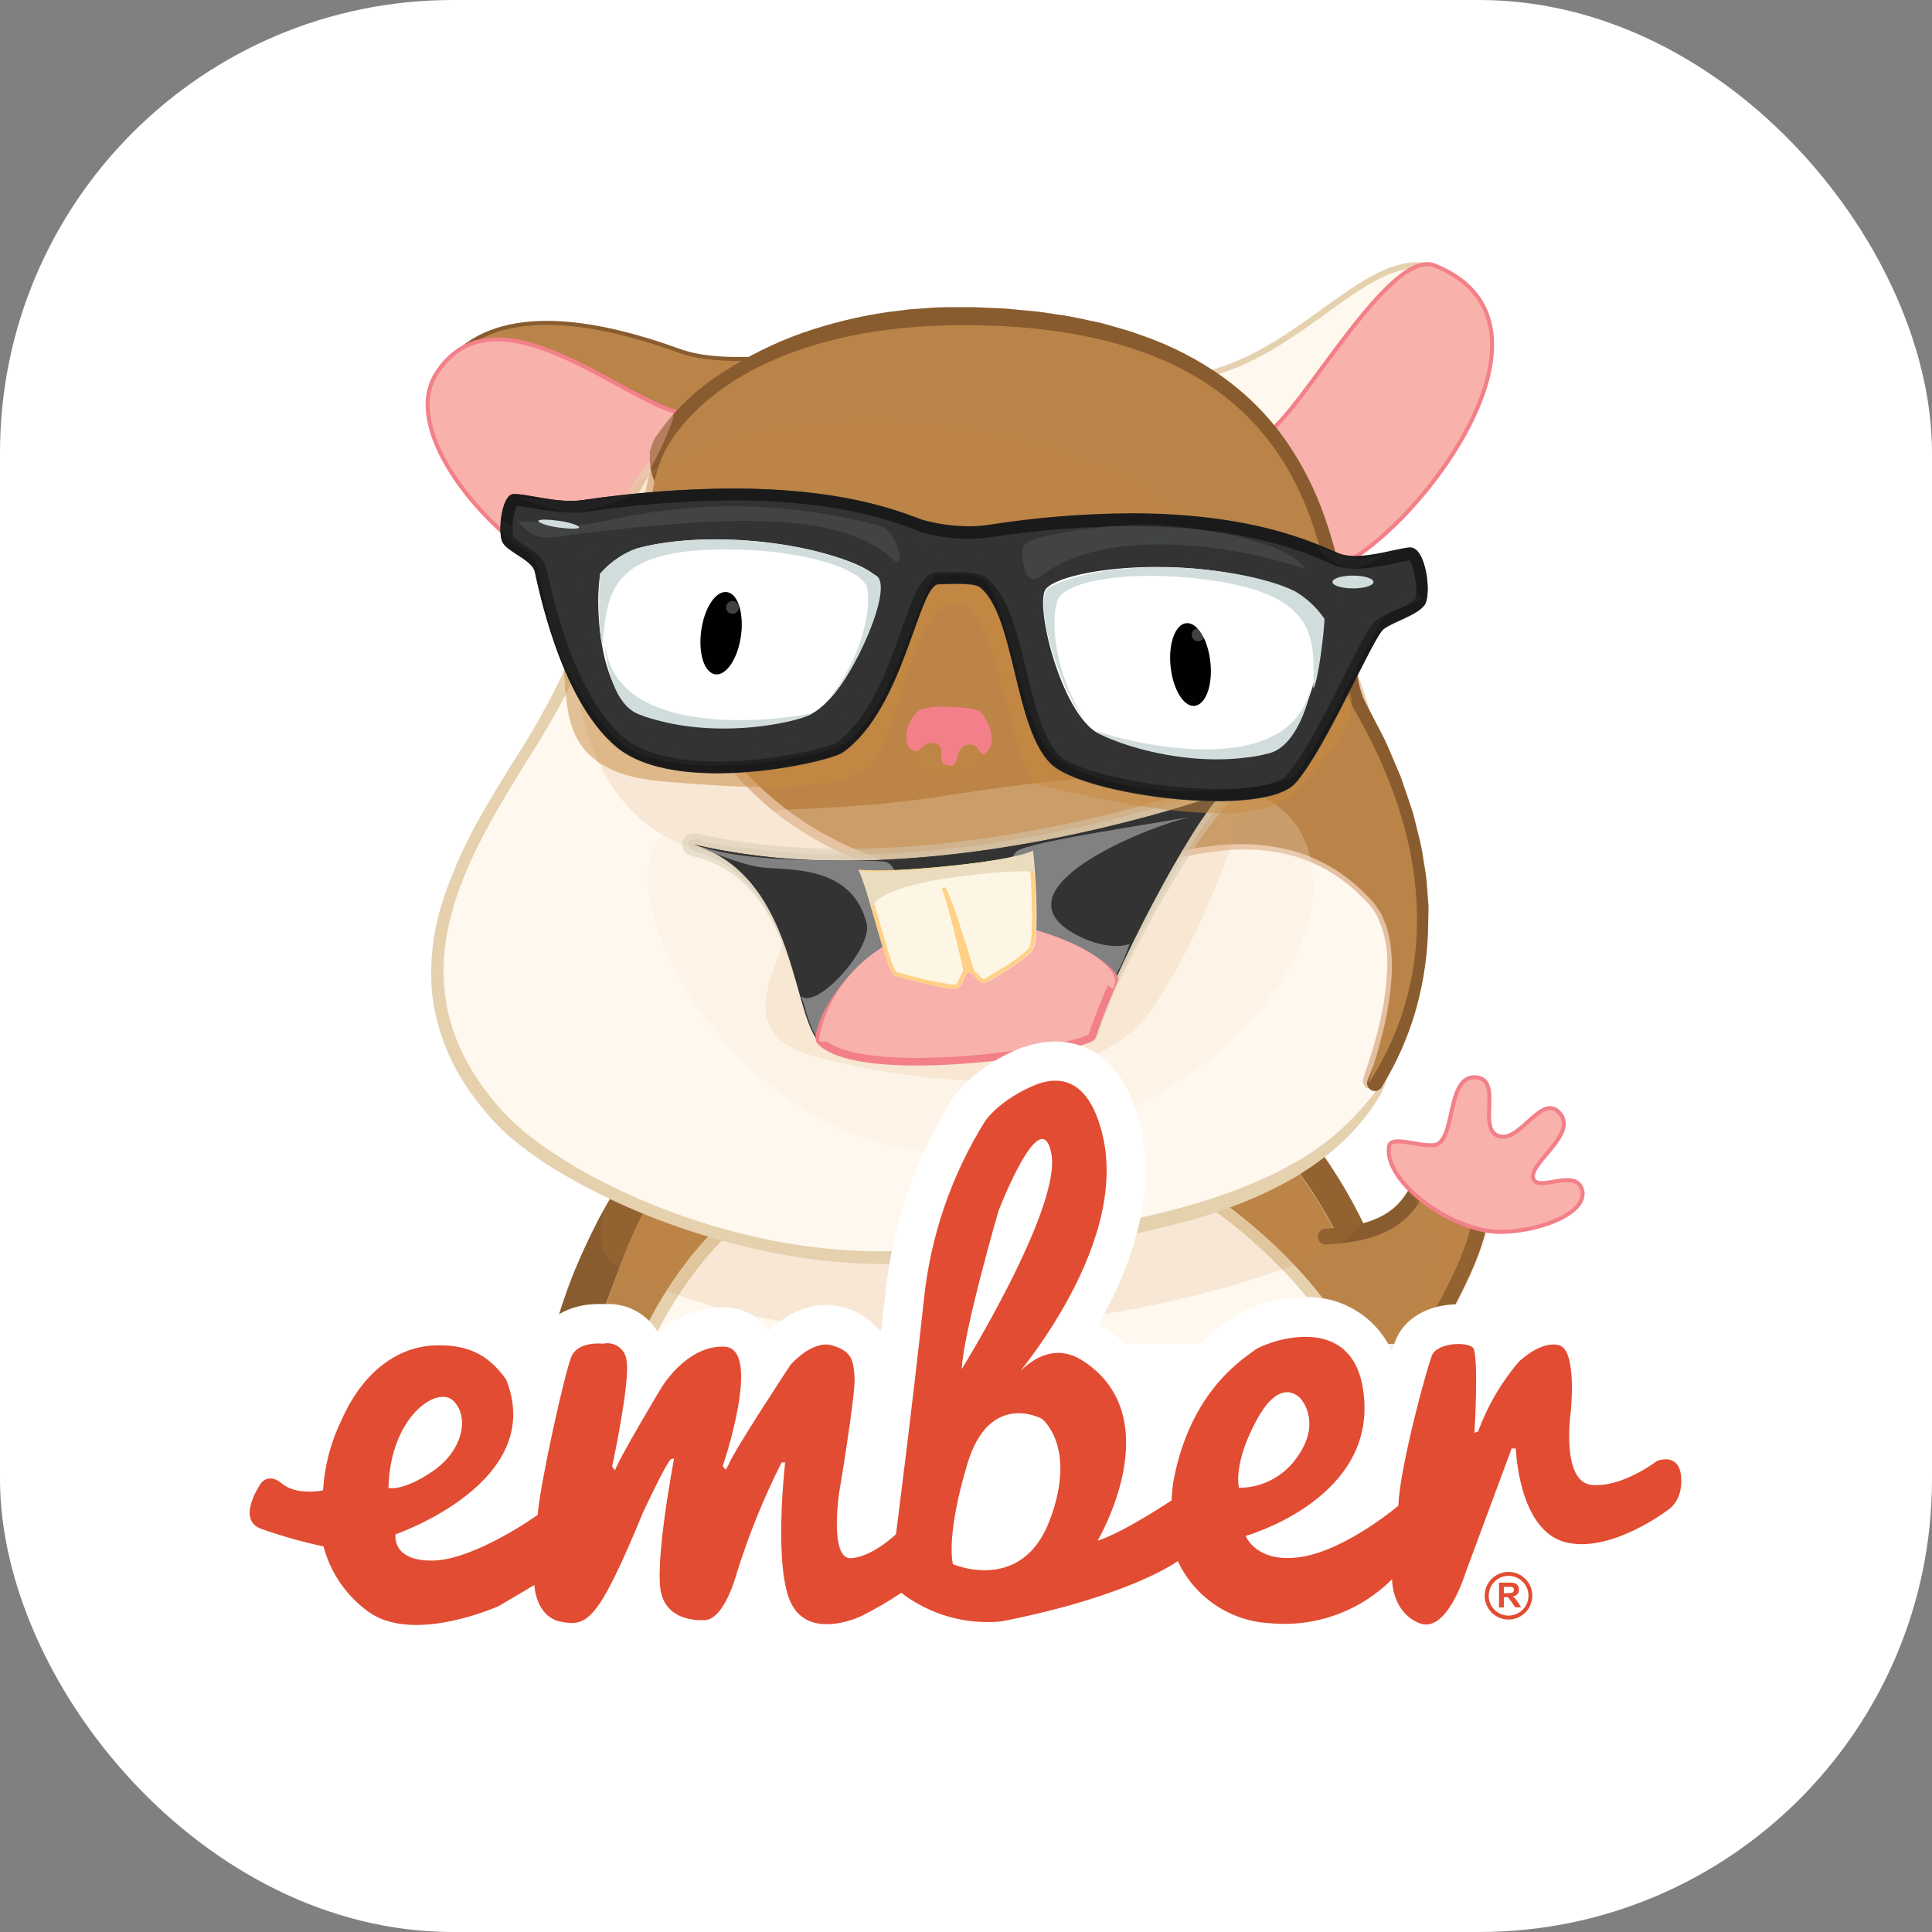 <svg width="256" height="256" viewBox="0 0 256 256" fill="none" xmlns="http://www.w3.org/2000/svg">
<rect x="0" y="0" width="256" height="256" fill="#808080" stroke="none"/>
<g clip-path="url(#clip0_248_4289)">
<rect width="256" height="256" rx="60" fill="white"/>
<path d="M167.888 150.487L167.877 150.476L167.866 150.465L167.898 150.497L167.888 150.487Z" fill="white"/>
<path d="M167.888 150.487L167.877 150.476L167.866 150.465L167.898 150.497L167.888 150.487Z" fill="#BA8449"/>
<path d="M142.795 178.046H161.311V194.711H142.795V178.046Z" fill="white"/>
<path d="M170.829 153.706C170.112 152.789 169.342 151.913 168.523 151.085L167.94 150.53L167.792 150.475C167.321 150.324 166.838 150.215 166.347 150.15C163.98 149.85 161.597 149.699 159.21 149.697C154.321 149.632 149.387 149.789 144.462 150.021C134.601 150.502 124.732 151.298 114.909 152.372C110.001 152.909 105.104 153.521 100.253 154.289C97.836 154.669 95.42 155.085 93.059 155.603C91.883 155.854 90.716 156.131 89.615 156.464C89.094 156.616 88.582 156.791 88.078 156.992C87.875 157.073 87.677 157.165 87.486 157.27L87.393 157.326C86.817 158.107 86.276 158.913 85.773 159.742C85.264 160.575 84.791 161.52 84.347 162.455C83.468 164.306 82.708 166.269 81.977 168.251C81.246 170.232 80.532 172.241 79.746 174.241C79.366 175.241 78.968 175.935 78.551 176.935C78.357 177.408 78.153 178.046 77.95 178.046H84.606C88.208 169.713 94.966 161.122 100.642 158.808C102.206 158.168 127.361 155.187 143.989 155.187C150.155 155.187 154.423 155.41 156.682 156.289C163.497 158.918 177.051 171.565 178.449 178.046H182.309C181.477 173.785 180.082 169.653 178.161 165.76C176.211 161.462 173.749 157.415 170.83 153.706H170.829ZM167.888 150.488L167.877 150.476L167.866 150.465L167.898 150.498L167.888 150.488Z" fill="#BA8449"/>
<path d="M181.735 164.455C179.684 159.745 177.083 155.295 173.986 151.197C173.177 150.154 172.309 149.158 171.384 148.216L170.653 147.512L170.514 147.383L170.412 147.299L170.264 147.188C170.13 147.094 169.991 147.008 169.848 146.929C169.624 146.819 169.396 146.72 169.162 146.633C168.455 146.393 167.727 146.219 166.986 146.114C164.434 145.766 161.861 145.584 159.284 145.568C154.247 145.466 149.257 145.568 144.267 145.799C134.307 146.225 124.362 146.95 114.446 147.975C109.483 148.493 104.53 149.077 99.568 149.827C97.086 150.206 94.614 150.623 92.161 151.141C90.911 151.409 89.661 151.697 88.374 152.067C87.707 152.259 87.049 152.481 86.402 152.734C86.028 152.885 85.664 153.058 85.31 153.252C85.088 153.371 84.875 153.504 84.671 153.65C84.373 153.871 84.105 154.129 83.875 154.418C83.16 155.309 82.492 156.236 81.875 157.196C81.246 158.122 80.644 159.14 80.098 160.131C78.912 162.196 77.987 164.205 77.061 166.232C76.135 168.26 75.357 170.297 74.653 172.37C74.304 173.403 73.977 174.444 73.672 175.49C73.516 176.013 73.367 176.537 73.228 177.065L73.015 177.851L72.922 178.25C72.922 178.314 73.052 178.12 73.376 178.305L73.459 178.046H77.987C78.19 178.046 78.394 177.407 78.588 176.935C79.005 175.935 79.403 175.083 79.783 174.092C80.57 172.093 81.273 170.158 82.014 168.176C82.755 166.195 83.504 164.279 84.384 162.418C84.829 161.492 85.31 160.566 85.81 159.724C86.31 158.882 86.847 158.104 87.43 157.316L87.523 157.271C87.714 157.165 87.912 157.073 88.115 156.992C88.617 156.787 89.13 156.611 89.652 156.464C90.754 156.131 91.92 155.854 93.096 155.603C95.457 155.085 97.874 154.678 100.29 154.289C105.141 153.521 110.039 152.909 114.945 152.372C124.769 151.298 134.638 150.521 144.498 150.021C149.424 149.789 154.359 149.633 159.246 149.697C161.633 149.699 164.018 149.851 166.385 150.151C166.875 150.215 167.359 150.324 167.829 150.475L167.978 150.53L168.561 151.085C169.379 151.913 170.148 152.788 170.866 153.706C173.785 157.409 176.247 161.449 178.199 165.742C180.108 169.642 181.491 173.781 182.31 178.046H186.198C185.808 176.194 185.207 173.583 184.476 171.296C183.694 168.966 182.779 166.681 181.735 164.455Z" fill="#895C2F"/>
<path d="M156.126 157.817C154.044 157.011 149.961 156.761 143.989 156.761C127.26 156.761 102.577 159.696 101.225 160.205C96.151 162.307 89.837 170.639 86.319 178.046H176.847C175.458 172.491 162.867 160.455 156.126 157.817Z" fill="#FFF8EF"/>
<path d="M156.682 156.363C154.423 155.437 150.155 155.187 143.989 155.187C127.324 155.187 102.206 158.084 100.641 158.724C94.966 161.048 88.171 169.714 84.606 178.046H86.319C89.809 170.639 96.124 162.353 101.197 160.279C102.549 159.77 127.231 156.761 143.961 156.761C149.933 156.761 154.016 156.937 156.099 157.742C162.839 160.344 175.431 172.49 176.847 178.046H178.421C177.051 171.565 163.497 158.993 156.682 156.363Z" fill="#E5D1AE"/>
<path d="M187.596 157.307C186.67 159.206 181.726 163.982 177.569 162.797C175.393 162.177 175.791 173.417 180.8 178.046H189.892C192.391 174.343 196.308 162.159 196.752 160.9C197.271 159.427 188.54 155.409 187.596 157.307Z" fill="#BA8449"/>
<path d="M197.224 159.899C197.113 157.391 195.549 155.761 192.928 155.168C190.818 154.696 187.984 155.168 187.281 156.492C185.893 159.121 184.161 162.427 175.606 162.797C175.33 162.813 175.07 162.939 174.885 163.145C174.7 163.351 174.603 163.622 174.615 163.899C174.628 164.173 174.747 164.432 174.948 164.619C175.149 164.806 175.415 164.907 175.689 164.899C184.623 164.51 187.216 161.094 189.077 157.594C190.424 157.058 191.925 157.058 193.271 157.594C193.803 157.729 194.276 158.038 194.612 158.473C194.947 158.908 195.127 159.443 195.123 159.991C195.346 164.852 190.29 173.416 187.513 178.045H190.012C193.104 172.491 197.418 164.899 197.224 159.899Z" fill="#895C2F"/>
<g style="mix-blend-mode:multiply" opacity="0.15">
<path d="M179.643 178.907C185.198 177.611 190.096 172.084 190.53 164.093C190.614 162.621 187.596 159.779 187.596 159.002C187.596 158.224 196.928 159.168 197.354 161.334C197.78 163.501 191.568 176.713 189.494 178.87C187.419 181.027 176.412 179.666 179.643 178.907Z" fill="#C7893E"/>
</g>
<path d="M184.05 151.956C183.356 156.752 192.789 163.473 199.169 163.232C204.529 163.057 210.492 160.557 209.621 157.621C208.751 154.687 203.575 158.141 203.14 156.067C202.705 153.992 209.196 150.188 206.603 147.419C204.205 144.873 201.418 151.484 198.567 150.53C195.715 149.576 199.123 143.123 195.632 142.753C191.484 142.328 193.04 151.567 189.929 151.743C187.679 151.9 184.272 150.373 184.05 151.956Z" fill="#F8B1AB" stroke="#F38089" stroke-width="0.531"/>
<g style="mix-blend-mode:multiply" opacity="0.5">
<path d="M186.698 151.928C187.725 152.687 191.327 153.724 191.956 152.381C192.586 151.039 193.077 148.428 192.651 148.04C192.363 149.271 191.965 151.613 190.595 152.132C189.549 152.539 187.419 152.048 186.698 151.928ZM196.817 146.744C196.632 147.605 195.975 151.65 198.03 152.215C199.881 152.705 201.16 151.604 202.558 149.298C201.807 150.03 199.863 151.706 198.308 151.049C196.752 150.391 196.697 148.817 196.817 146.744Z" fill="#F8B1AB"/>
</g>
<g style="mix-blend-mode:multiply" opacity="0.25">
<path d="M187.698 157.678C198.326 152.493 200.493 160.937 199.975 162.668C195.826 163.399 188.346 159.057 187.698 157.678Z" fill="#F8B1AB"/>
</g>
<g style="mix-blend-mode:multiply" opacity="0.5">
<path d="M203.187 154.335C201.335 156.381 202.26 158.038 203.428 158.214C204.955 158.501 206.816 157.001 206.575 156.982C206.159 156.982 203.289 157.964 202.733 156.53C202.317 155.446 202.974 154.825 203.187 154.335Z" fill="#F8B1AB"/>
</g>
<g style="mix-blend-mode:multiply" opacity="0.15">
<path d="M81.931 167.936C116.01 187.508 183.772 167.649 180.162 161.196C175.412 152.734 173.514 147.309 163.08 147.873C152.646 148.438 85.838 153.706 83.116 155.78C80.394 157.853 77.469 165.372 81.931 167.936Z" fill="#C7893E"/>
</g>
<path d="M156.275 50.216C171.57 48.79 180.513 32.94 189.836 35.403C183.615 39.291 177.393 47.105 168.718 59.937C166.672 62.946 152.109 50.605 156.275 50.216Z" fill="#FFF8EF" stroke="#E5D1AE" stroke-width="0.797" stroke-linecap="round" stroke-linejoin="round"/>
<path d="M60.627 46.717C67.543 40.328 79.894 42.819 89.92 46.457C95.624 48.531 103.012 46.846 103.53 48.013C104.752 50.79 97.373 56.345 91.282 56.243C85.189 56.141 75.144 44.772 60.627 46.717Z" fill="#BA8449" stroke="#895C2F" stroke-width="0.531" stroke-linecap="round" stroke-linejoin="round"/>
<path d="M166.773 57.734C170.274 58.771 183.615 32.588 190.095 35.181C210.714 43.43 183.874 74.992 175.282 75.621C166.69 76.251 164.765 57.142 166.774 57.734H166.773ZM92.254 54.623C86.55 57.086 66.33 35.958 57.775 49.568C52.147 58.53 69.182 76.658 81.366 78.602C93.55 80.546 95.263 53.327 92.254 54.623Z" fill="#F8B1AB" stroke="#F38089" stroke-width="0.531"/>
<g style="mix-blend-mode:multiply">
<path d="M182.67 40.236C181.541 43.819 172.347 53.114 173.643 61.104C174.115 64.039 177.264 72.806 178.606 72.464C179.949 72.121 183.318 70.047 183.012 70.52C181.053 72.241 178.926 73.761 176.661 75.056C175.069 74.195 168.06 58.067 169.06 57.169C172.042 54.494 181.375 40.411 182.67 40.236ZM58.081 50.086C64.303 46.281 75.672 47.883 82.319 54.364C84.671 56.669 85.338 64.548 80.023 69.871C77.922 72.001 92.55 62.317 92.596 59.539C92.642 56.762 91.67 55.938 89.485 55.132C81.458 52.133 73.015 45.337 65.682 45.485C64.12 45.502 62.59 45.939 61.253 46.748C59.916 47.557 58.821 48.71 58.081 50.086Z" fill="#F8B1AB"/>
</g>
<g style="mix-blend-mode:multiply" opacity="0.25">
<path d="M185.17 38.245C199.363 46.087 176.495 57.947 178.17 72.723C175.199 72.399 167.866 58.104 169.69 56.845C172.218 55.077 182.79 37.569 185.17 38.245Z" fill="#F8B1AB"/>
</g>
<path d="M78.625 86.935L78.551 87.213C78.551 87.398 78.44 87.676 78.301 88.138C77.951 89.285 77.517 90.405 77.005 91.49C75.069 95.347 72.905 99.084 70.524 102.683C69.062 104.979 67.506 107.572 65.951 110.46C64.28 113.51 62.903 116.713 61.84 120.024C60.656 123.687 60.252 127.556 60.655 131.384C61.2 135.587 62.823 139.577 65.367 142.966C66.025 143.892 66.729 144.753 67.497 145.614C68.24 146.471 69.045 147.272 69.904 148.012C71.741 149.542 73.701 150.917 75.765 152.123C80.172 154.755 84.823 156.956 89.652 158.696C94.759 160.571 100.028 161.971 105.391 162.881C110.955 163.86 116.614 164.17 122.25 163.806C133.916 162.881 146.044 161.714 157.83 158.576C163.691 157.002 169.514 154.974 174.68 151.697C177.272 150.052 179.576 147.994 181.503 145.604C181.986 145.003 182.43 144.355 182.948 143.754C183.489 143.179 183.937 142.523 184.273 141.809C184.939 140.387 185.481 138.909 185.893 137.393C187.476 131.283 187.18 124.894 186.161 118.774C185.05 112.682 183.465 106.686 181.42 100.841C179.457 95.008 177.171 89.333 174.939 83.741C174.357 82.324 173.773 81.019 173.199 79.519C172.916 78.774 172.674 78.013 172.477 77.242C172.264 76.482 172.088 75.732 171.921 74.992C171.246 72.029 170.745 69.159 169.903 66.446C169.128 63.782 167.978 61.241 166.487 58.901C165.009 56.637 163.159 54.639 161.015 52.994C156.68 49.824 151.738 47.58 146.498 46.402C141.455 45.2 136.315 44.456 131.139 44.18C126.291 43.791 121.419 43.816 116.575 44.254C112.141 44.673 107.801 45.788 103.716 47.559C96.763 50.623 91.037 55.926 87.448 62.623C86.059 65.251 84.876 67.985 83.912 70.798C83.06 73.353 82.384 75.649 81.866 77.677C81.606 78.686 81.375 79.621 81.209 80.454C80.948 81.217 80.638 81.962 80.282 82.685C79.776 83.68 79.343 84.71 78.987 85.768C78.746 86.481 78.662 86.861 78.662 86.861L78.625 86.935ZM75.542 86.194C75.876 84.672 76.065 83.122 76.107 81.565C76.182 80.718 76.308 79.877 76.487 79.046C76.652 78.6 76.844 78.165 77.061 77.741L77.635 76.26C78.558 73.927 79.603 71.643 80.764 69.418C83.906 63.418 88.013 57.976 92.92 53.309C95.943 50.477 99.416 48.168 103.197 46.476C107.385 44.628 111.825 43.414 116.372 42.874C121.286 42.292 126.24 42.109 131.185 42.328C136.494 42.442 141.782 43.025 146.989 44.069C152.34 45.245 157.895 47.096 162.728 50.652C165.169 52.442 167.288 54.633 168.996 57.132C170.677 59.705 171.965 62.513 172.82 65.465C173.651 68.391 174.331 71.357 174.856 74.353C175.014 75.075 175.161 75.788 175.348 76.482C175.507 77.168 175.711 77.842 175.958 78.501C176.487 79.907 177.021 81.311 177.56 82.713C179.714 88.41 181.637 94.274 183.327 100.304C185.062 106.328 186.301 112.484 187.031 118.709C187.4 121.843 187.524 125 187.401 128.153C187.303 131.289 186.809 134.4 185.929 137.411C185.501 138.927 184.941 140.402 184.254 141.819C184.087 142.169 183.939 142.531 183.781 142.901C183.624 143.272 183.54 143.66 183.383 144.031C183.245 144.407 183.078 144.772 182.883 145.123L182.253 146.141C180.473 148.823 178.265 151.194 175.717 153.159C174.451 154.146 173.128 155.058 171.755 155.891C170.366 156.696 168.978 157.446 167.506 158.122C164.629 159.446 161.658 160.554 158.617 161.436C152.649 163.118 146.574 164.396 140.434 165.261C134.397 166.186 128.398 166.797 122.501 167.279C116.581 167.724 110.63 167.438 104.78 166.427C99.208 165.476 93.735 164.016 88.43 162.066C83.387 160.238 78.529 157.935 73.922 155.187C71.694 153.857 69.579 152.346 67.599 150.669C66.606 149.813 65.677 148.885 64.821 147.891C63.998 146.953 63.222 145.973 62.498 144.956C59.644 141.081 57.842 136.533 57.266 131.754C56.871 127.458 57.385 123.127 58.776 119.042C59.947 115.555 61.438 112.183 63.229 108.97C64.849 106.016 66.488 103.415 67.932 101.063C70.219 97.553 72.297 93.911 74.154 90.156C74.596 89.209 74.97 88.231 75.274 87.231C75.356 86.976 75.424 86.716 75.478 86.453L75.552 86.176L75.542 86.194Z" fill="#E5D1AE"/>
<path d="M77.061 86.546C73.774 101.063 45.092 124.042 66.877 147.548C74.283 155.548 98.355 167.797 122.519 165.519C185.281 159.593 201.141 144.437 174.699 79.463C170.403 68.9 175.218 44.559 129.083 43.18C109.724 42.597 86.43 45.254 77.061 86.546Z" fill="#FFF8EF"/>
<path d="M89.541 59.113L89.411 59.326C89.285 59.523 89.171 59.727 89.069 59.937C88.662 60.722 88.33 61.543 88.078 62.39C87.157 65.762 86.844 69.27 87.152 72.751C87.527 78.225 88.856 83.593 91.078 88.61C93.9 95.141 98.246 100.9 103.752 105.405C106.888 107.966 110.369 110.07 114.094 111.654C118.098 113.331 122.302 114.486 126.602 115.089C131.182 115.717 135.815 115.857 140.424 115.506C141.6 115.432 142.795 115.302 143.979 115.172H144.405L144.841 115.098C145.11 115.042 145.368 114.996 145.665 114.923C146.229 114.784 146.813 114.617 147.396 114.45C149.739 113.784 152.127 113.052 154.59 112.497C159.497 111.395 164.774 110.84 169.921 111.969C172.502 112.547 174.965 113.558 177.208 114.959C177.768 115.284 178.312 115.637 178.837 116.015L179.625 116.635L180.365 117.293C180.874 117.728 181.291 118.218 181.791 118.699C182.028 118.936 182.253 119.183 182.466 119.441C182.689 119.709 182.897 119.99 183.087 120.283C184.451 122.665 185.121 125.382 185.022 128.125C185.002 130.813 184.691 133.492 184.096 136.115C183.81 137.427 183.486 138.729 183.124 140.022L182.605 141.938L182.337 142.864L182.235 143.309V143.365C182.04 143.225 182.689 143.735 181.773 142.633C180.476 142.633 181.115 142.855 180.93 142.789V142.735C182.265 140.513 183.385 138.169 184.272 135.735C186.012 130.855 186.758 125.677 186.466 120.506C186.154 115.387 185.035 110.35 183.152 105.581C182.252 103.204 181.208 100.885 180.022 98.637C179.438 97.511 178.82 96.403 178.17 95.313C177.788 94.685 177.461 94.025 177.189 93.341C176.935 92.67 176.725 91.984 176.559 91.286C175.94 88.61 175.634 86.092 175.236 83.593C174.838 81.092 174.477 78.667 173.958 76.287C173.029 71.664 171.392 67.211 169.107 63.085C166.925 59.217 163.954 55.85 160.386 53.206C156.917 50.703 153.065 48.777 148.98 47.503C145.114 46.284 141.139 45.447 137.11 45.004C133.374 44.578 129.613 44.39 125.852 44.439C122.469 44.463 119.091 44.719 115.742 45.207C110.303 45.926 105.021 47.547 100.114 50.003C96.996 51.588 94.177 53.703 91.782 56.252C91.16 56.926 90.573 57.63 90.023 58.364L89.495 59.141L89.541 59.113ZM87.986 58.188L88.55 57.345C89.124 56.54 89.743 55.767 90.402 55.031C92.915 52.283 95.885 49.99 99.179 48.253C104.243 45.587 109.71 43.77 115.362 42.874C118.818 42.286 122.311 41.942 125.815 41.846C129.685 41.716 133.56 41.831 137.415 42.189C141.65 42.557 145.836 43.344 149.914 44.541C154.36 45.828 158.561 47.843 162.348 50.503C166.365 53.379 169.734 57.066 172.236 61.326C174.733 65.768 176.511 70.577 177.504 75.575C178.05 78.074 178.43 80.602 178.828 83.12C179.226 85.638 179.476 88.184 180.004 90.527C180.126 91.082 180.281 91.629 180.467 92.165C180.67 92.681 180.914 93.18 181.198 93.656C181.837 94.804 182.466 95.971 183.05 97.165C184.23 99.569 185.263 102.043 186.142 104.572C187.96 109.696 188.938 115.079 189.04 120.515C189.135 125.993 188.125 131.435 186.068 136.513C185.033 139.041 183.749 141.46 182.235 143.735C182.201 143.788 182.164 143.841 182.124 143.892C181.883 143.892 182.476 144.179 181.106 144.188C180.124 143.021 180.81 143.428 180.615 143.215V143.03C180.657 142.852 180.706 142.677 180.763 142.503L181.078 141.577L181.671 139.726C182.06 138.475 182.409 137.212 182.717 135.939C183.35 133.417 183.716 130.835 183.809 128.236C183.968 125.698 183.417 123.165 182.217 120.922C182.055 120.665 181.881 120.414 181.698 120.172C181.498 119.924 181.285 119.686 181.059 119.459C180.612 119.002 180.155 118.554 179.689 118.117L178.977 117.478L178.227 116.895C177.735 116.487 177.189 116.154 176.671 115.792C174.533 114.435 172.159 113.492 169.671 113.015C164.718 112.043 159.654 112.775 154.923 114.024C152.535 114.626 150.21 115.404 147.859 116.144C147.276 116.329 146.683 116.515 146.072 116.681C145.776 116.764 145.443 116.839 145.146 116.913L144.693 116.996H144.211C142.989 117.145 141.786 117.301 140.573 117.395C135.827 117.838 131.047 117.777 126.315 117.209C121.797 116.658 117.373 115.496 113.168 113.756C109.233 112.129 105.55 109.946 102.234 107.275C96.492 102.475 91.987 96.366 89.097 89.462C86.834 84.201 85.499 78.588 85.153 72.871C84.886 69.153 85.281 65.416 86.319 61.835C86.624 60.876 87.014 59.947 87.486 59.058C87.652 58.724 87.782 58.558 87.865 58.41L87.995 58.197L87.986 58.188Z" fill="#E5BFA1"/>
<path d="M91.458 60.215L91.207 60.715L91.142 60.836V61.067C91.184 61.446 91.297 61.814 91.476 62.15C92.091 63.203 92.855 64.16 93.744 64.993C95.799 66.908 98.017 68.64 100.373 70.168C105.197 73.325 110.391 76.204 115.52 78.982C125.917 84.481 136.601 89.546 147.248 94.721C152.571 97.304 157.895 99.906 163.182 102.609C165.829 103.97 168.459 105.386 171.06 106.803C173.662 108.219 176.254 109.757 178.773 111.432C180.032 112.274 181.272 113.154 182.475 114.127C183.069 114.626 183.661 115.145 184.226 115.7L184.652 116.145L184.855 116.367L184.911 116.423L184.994 116.534L185.077 116.645L185.744 117.571L186.078 118.015C186.189 118.181 186.3 118.385 186.401 118.561L187.031 119.69C187.205 120.065 187.359 120.448 187.494 120.839C187.654 121.214 187.784 121.6 187.883 121.996C188.099 122.778 188.247 123.577 188.327 124.385C188.327 124.783 188.429 125.181 188.429 125.579V126.773C188.262 129.859 187.613 132.898 186.503 135.782C185.494 138.633 184.235 141.337 183.097 144.04L181.245 143.114C183.054 139.999 184.418 136.645 185.3 133.152C186.173 129.666 186.575 126.079 186.494 122.486C186.447 121.561 186.494 120.7 186.383 119.802L186.096 117.126C186.003 116.2 185.782 115.358 185.633 114.479C185.486 113.592 185.291 112.715 185.05 111.849L184.337 109.247C184.133 108.322 183.744 107.544 183.467 106.692L182.541 104.146L181.42 101.683C181.032 100.868 180.708 100.026 180.272 99.23L178.967 96.85L178.31 95.665L177.976 94.999L177.763 94.591L177.606 94.277C177.505 94.054 177.402 93.888 177.3 93.629L176.995 92.814L176.856 92.406L176.754 92.046L176.559 91.323C175.634 87.5 175.263 83.916 174.56 80.297C173.935 76.76 173.005 73.285 171.783 69.909C170.572 66.606 168.905 63.49 166.829 60.65C164.761 57.858 162.238 55.432 159.367 53.475C156.466 51.508 153.306 49.95 149.979 48.846C149.152 48.541 148.308 48.281 147.452 48.069C146.591 47.846 145.748 47.596 144.878 47.393C143.128 47.069 141.406 46.661 139.619 46.467C138.693 46.355 137.85 46.207 136.962 46.124L134.277 45.93L132.935 45.828H131.583L128.907 45.782H126.222C125.297 45.782 124.371 45.782 123.51 45.893L120.908 46.115L118.279 46.476C114.788 47.021 111.356 47.895 108.03 49.087C104.728 50.227 101.573 51.756 98.633 53.642L97.549 54.355L96.503 55.16C95.799 55.66 95.179 56.234 94.54 56.781C93.33 57.878 92.255 59.115 91.337 60.465L91.458 60.215ZM87.032 57.688C89.348 54.348 92.318 51.513 95.762 49.355C99.034 47.209 102.549 45.459 106.233 44.143C109.89 42.865 113.66 41.935 117.492 41.365L120.362 41.004L123.288 40.791C124.287 40.699 125.139 40.717 126.12 40.699H128.982L131.832 40.819L133.249 40.884L134.675 41.023L137.517 41.291C138.444 41.403 139.369 41.569 140.351 41.708C142.202 41.948 144.119 42.43 145.998 42.819C146.924 43.06 147.849 43.346 148.776 43.606C149.701 43.865 150.627 44.189 151.553 44.532C155.244 45.825 158.737 47.626 161.931 49.883C165.156 52.175 167.973 54.991 170.264 58.215C172.502 61.405 174.282 64.892 175.551 68.575C176.801 72.19 177.73 75.908 178.328 79.685C178.977 83.389 179.319 87.092 180.06 90.536L180.207 91.147L180.291 91.453L180.375 91.703L180.522 92.203C180.578 92.379 180.708 92.61 180.8 92.814L180.949 93.129C180.949 93.129 180.855 92.953 180.949 93.064V93.138L181.032 93.295L181.365 93.925L182.013 95.184L183.327 97.702C183.762 98.535 184.096 99.433 184.476 100.294L185.595 102.905L186.522 105.599C186.799 106.526 187.179 107.377 187.383 108.312L188.068 111.089C188.302 112.004 188.481 112.931 188.604 113.867C188.744 114.793 188.947 115.719 189.021 116.645L189.244 119.496C189.345 120.422 189.244 121.403 189.244 122.357C189.213 126.172 188.68 129.967 187.66 133.643C186.626 137.309 185.083 140.811 183.078 144.049C182.946 144.279 182.731 144.45 182.478 144.527C182.225 144.604 181.951 144.58 181.715 144.461C181.477 144.343 181.295 144.138 181.204 143.89C181.113 143.641 181.121 143.367 181.226 143.123C182.319 140.346 183.485 137.651 184.374 134.902C185.332 132.224 185.864 129.413 185.948 126.569C186.042 123.891 185.222 121.259 183.624 119.108L182.93 118.247L182.846 118.136C182.781 118.061 182.911 118.209 182.846 118.191L182.799 118.145L182.624 117.968L182.272 117.617C181.771 117.142 181.246 116.695 180.699 116.274C179.578 115.413 178.374 114.617 177.162 113.84C172.151 110.806 166.99 108.024 161.7 105.506C156.405 102.924 151.053 100.443 145.683 97.961C134.934 93.055 124.13 88.24 113.502 82.842C108.187 80.148 102.91 77.362 97.763 74.103C96.484 73.279 95.216 72.427 93.976 71.51C92.696 70.587 91.477 69.582 90.328 68.501C89.031 67.333 87.922 65.971 87.041 64.465C86.522 63.499 86.207 62.437 86.115 61.345C86.085 61.037 86.085 60.727 86.115 60.419C86.107 60.259 86.107 60.098 86.115 59.938C86.115 59.752 86.199 59.558 86.254 59.373C86.31 59.188 86.365 58.993 86.43 58.817L86.523 58.568L86.588 58.447L86.838 57.947L87.032 57.688Z" fill="#895C2F"/>
<path d="M88.754 58.613C80.181 71.862 90.439 122.893 144.35 116.015C150.063 115.293 169.023 105.182 181.801 119.385C188.8 127.162 179.356 146.919 181.801 142.845C184.522 138.309 195.021 120.811 179.338 93.85C174.273 85.249 182.606 43.559 128.584 43.087C107.826 42.874 94.457 49.827 88.754 58.613Z" fill="#BA8449"/>
<g style="mix-blend-mode:multiply" opacity="0.15">
<path d="M87.245 61.835C102.799 51.818 149.803 52.503 164.829 76.528C174.828 92.49 156.497 131.819 149.803 136.837C143.109 141.855 133.675 146.197 109.02 140.291C88.171 135.272 119.649 115.82 95.059 112.988C72.598 110.395 70.385 72.732 87.245 61.835Z" fill="#C7893E"/>
</g>
<g style="mix-blend-mode:multiply" opacity="0.25">
<path d="M130.759 100.544C130.759 101.739 128.481 102.701 125.667 102.701C122.853 102.701 120.565 101.776 120.565 100.544C120.565 99.313 122.825 98.424 125.649 98.424C128.472 98.424 130.759 99.35 130.759 100.544Z" fill="#C7893E"/>
</g>
<path d="M121.797 94.147C122.964 93.369 129.204 93.628 129.963 94.406C130.722 95.184 132.49 98.489 130.481 99.85C129.796 100.322 129.741 98.368 128.213 98.683C126.361 99.072 127.287 101.516 125.88 101.461C123.612 101.396 125.796 98.832 123.806 98.48C122.315 98.22 121.954 99.628 121.343 99.516C119.139 99.137 120.167 95.239 121.797 94.147Z" fill="#F38089"/>
<path d="M125.204 94.203C126.708 94.111 128.217 94.306 129.648 94.776C130.465 95.732 130.92 96.945 130.936 98.202C130.924 98.42 130.867 98.633 130.767 98.828C130.669 99.022 130.53 99.194 130.361 99.332L130.24 99.183C130.078 98.881 129.84 98.626 129.549 98.442C129.259 98.259 128.926 98.154 128.583 98.137C128.442 98.119 128.299 98.119 128.157 98.137C127.681 98.274 127.258 98.553 126.946 98.937C126.632 99.321 126.445 99.791 126.408 100.285C126.222 100.998 126.157 101.156 125.944 101.156C125.306 101.156 125.287 100.887 125.306 100.109C125.324 99.332 125.306 98.258 123.945 97.998C123.799 97.961 123.65 97.936 123.501 97.924C122.827 97.941 122.19 98.236 121.741 98.739L121.482 98.98C121.277 98.949 121.087 98.851 120.945 98.7C120.801 98.548 120.714 98.354 120.695 98.147C120.624 97.473 120.717 96.793 120.967 96.164C121.217 95.535 121.616 94.976 122.13 94.536C123.12 94.209 124.164 94.08 125.204 94.156V94.203ZM125.204 93.638C124.064 93.553 122.918 93.711 121.843 94.101C120.213 95.193 119.186 99.091 121.389 99.48H121.464C122.01 99.48 122.389 98.406 123.501 98.406C123.612 98.406 123.732 98.276 123.852 98.304C125.843 98.647 123.657 101.146 125.926 101.146C127.324 101.146 126.361 98.878 128.222 98.498C128.329 98.484 128.438 98.484 128.546 98.498C129.62 98.498 129.824 99.804 130.287 99.804C130.353 99.824 130.424 99.824 130.491 99.804C132.5 98.443 130.749 95.175 129.973 94.369C129.518 93.915 127.194 93.647 125.167 93.647L125.204 93.638Z" fill="#F38089"/>
<g style="mix-blend-mode:multiply" opacity="0.25">
<path d="M173.82 114.654C176.115 129.643 157.404 148.521 132.213 152.381C107.021 156.242 88.374 133.68 86.069 118.691C83.763 103.702 99.281 109.423 124.436 105.553C149.59 101.684 171.495 99.665 173.82 114.654Z" fill="#F6E8D0"/>
</g>
<path opacity="0.5" d="M108.076 137.42C108.535 138.049 109.152 138.547 109.863 138.865C110.559 139.201 111.287 139.466 112.038 139.652C113.558 140.027 115.106 140.271 116.668 140.383C119.749 140.622 122.843 140.641 125.926 140.438C129.027 140.253 132.111 139.92 135.184 139.457C136.712 139.217 138.24 138.957 139.749 138.615C141.249 138.315 142.716 137.868 144.128 137.282C144.424 137.143 144.804 136.883 144.785 136.79L145.072 135.671C145.295 134.921 145.554 134.152 145.813 133.412C146.359 131.949 146.943 130.505 147.544 129.06C148.748 126.181 150.063 123.357 151.414 120.542C152.081 119.135 152.784 117.765 153.488 116.339C154.192 114.914 154.923 113.561 155.655 112.182C156.394 110.789 157.174 109.417 157.997 108.071C158.423 107.396 158.83 106.72 159.303 106.034L160.043 105.026C160.339 104.674 160.672 104.322 160.968 103.979L162.468 106.646C159.617 107.571 156.765 108.497 153.886 109.294C152.451 109.71 150.998 110.072 149.553 110.45C148.109 110.831 146.646 111.155 145.193 111.506C143.739 111.858 142.276 112.136 140.814 112.432C139.35 112.728 137.869 112.988 136.406 113.265C134.944 113.543 133.453 113.738 131.972 113.987C130.491 114.237 129.009 114.404 127.527 114.58C126.046 114.756 124.556 114.941 123.056 115.052C121.556 115.163 120.075 115.339 118.575 115.385L114.094 115.571H109.585C108.085 115.571 106.576 115.432 105.076 115.358L102.827 115.219L100.577 114.95L98.355 114.654L97.234 114.515L96.114 114.209L91.661 113.284L92.494 110.386L94.374 111.386L94.837 111.664L95.272 111.978L96.142 112.608C96.431 112.805 96.71 113.018 96.975 113.246L97.744 113.96L98.503 114.673C98.744 114.933 98.948 115.209 99.17 115.469C99.626 115.98 100.047 116.521 100.429 117.089C100.815 117.638 101.174 118.206 101.503 118.793C101.799 119.404 102.16 119.969 102.428 120.579C102.697 121.19 102.984 121.793 103.233 122.431L103.919 124.283L104.53 126.134C104.909 127.392 105.26 128.657 105.585 129.93C105.911 131.202 106.26 132.467 106.632 133.727C106.836 134.356 107.002 134.985 107.252 135.578C107.476 136.214 107.751 136.83 108.076 137.42ZM108.076 137.42C107.736 136.857 107.445 136.265 107.205 135.652C106.938 135.05 106.761 134.411 106.548 133.8L105.41 130.032C105.019 128.788 104.599 127.553 104.151 126.329L103.437 124.478L102.605 122.718C102.299 122.135 101.975 121.579 101.679 121.014C101.382 120.449 100.966 119.931 100.605 119.404C100.237 118.884 99.835 118.389 99.401 117.923C98.996 117.437 98.546 116.991 98.058 116.589C97.818 116.385 97.596 116.163 97.355 115.969L96.503 115.469L95.735 114.959C95.472 114.799 95.196 114.66 94.91 114.543L94.077 114.164L93.725 113.978L93.281 113.849L91.531 113.386C91.143 113.281 90.812 113.029 90.607 112.682C90.403 112.336 90.343 111.924 90.439 111.534C90.535 111.192 90.748 110.894 91.04 110.693C91.333 110.491 91.687 110.399 92.041 110.432L92.374 110.488L96.642 111.293L97.707 111.479L98.79 111.608L100.956 111.877L103.123 112.137L105.298 112.265C106.761 112.33 108.206 112.497 109.668 112.469H114.057L118.436 112.284C119.898 112.284 121.362 112.061 122.825 111.96C124.287 111.858 125.741 111.682 127.194 111.497C128.648 111.311 130.101 111.164 131.555 110.914C133.008 110.663 134.463 110.497 135.897 110.21C137.332 109.923 138.795 109.691 140.23 109.395C141.666 109.099 143.109 108.794 144.535 108.47C145.961 108.146 147.396 107.813 148.822 107.432C150.247 107.053 151.674 106.711 153.081 106.303C155.906 105.516 158.709 104.652 161.487 103.711C161.815 103.595 162.172 103.595 162.501 103.707C162.829 103.82 163.11 104.04 163.298 104.332C163.487 104.624 163.571 104.971 163.538 105.317C163.505 105.662 163.357 105.987 163.116 106.238L162.987 106.377L162.312 106.988L161.598 107.803C161.127 108.349 160.672 108.96 160.209 109.553C159.284 110.784 158.46 112.061 157.617 113.349C156.775 114.635 155.97 115.95 155.182 117.284C154.395 118.616 153.609 119.941 152.859 121.292C151.35 123.996 149.905 126.736 148.563 129.523C147.892 130.907 147.275 132.314 146.711 133.745C146.426 134.453 146.16 135.169 145.914 135.893L145.581 137.003C145.489 137.274 145.301 137.5 145.053 137.642C144.874 137.761 144.686 137.863 144.489 137.948C143.008 138.502 141.476 138.908 139.915 139.161C138.379 139.447 136.835 139.691 135.286 139.892C132.213 140.285 129.124 140.541 126.027 140.66C122.921 140.811 119.806 140.761 116.705 140.513C115.142 140.386 113.594 140.125 112.076 139.735C111.321 139.542 110.589 139.271 109.89 138.929C109.155 138.61 108.518 138.098 108.048 137.448L108.076 137.42Z" fill="#D7CAB2"/>
<path opacity="0.5" d="M108.067 137.429C108.532 138.053 109.147 138.55 109.854 138.874C110.552 139.214 111.284 139.478 112.038 139.661C113.559 140.035 115.107 140.283 116.668 140.402C119.749 140.629 122.842 140.65 125.926 140.466C129.025 140.301 132.114 139.992 135.184 139.541C136.712 139.318 138.249 139.068 139.758 138.744C141.269 138.451 142.749 138.01 144.174 137.429C144.489 137.272 144.887 137.059 144.942 136.837L145.24 135.707C145.462 134.967 145.73 134.217 145.989 133.485C146.543 132.027 147.132 130.582 147.757 129.152C149.008 126.301 150.359 123.505 151.757 120.718C152.442 119.32 153.155 117.941 153.877 116.561C154.598 115.18 155.345 113.813 156.117 112.46C156.876 111.136 157.691 109.757 158.534 108.432C158.969 107.775 159.386 107.108 159.858 106.469L160.589 105.544C160.874 105.213 161.184 104.903 161.515 104.618L162.265 105.951C159.442 106.877 156.599 107.803 153.729 108.581C152.303 108.998 150.849 109.358 149.415 109.738C147.979 110.117 146.526 110.432 145.072 110.784C143.619 111.136 142.165 111.413 140.712 111.71C139.258 112.007 137.786 112.256 136.323 112.534C134.86 112.811 133.389 113.006 131.916 113.246C130.444 113.488 128.972 113.663 127.491 113.849C126.009 114.034 124.537 114.209 123.047 114.311C121.556 114.413 120.075 114.599 118.584 114.645L114.094 114.793H109.613C108.123 114.793 106.632 114.654 105.141 114.58L102.901 114.441L100.669 114.163L98.438 113.895L97.327 113.756L96.225 113.367L91.818 112.312L92.244 110.987L94.096 111.96L94.559 112.22L94.985 112.515L95.846 113.09C96.124 113.284 96.429 113.441 96.688 113.663L97.448 114.339L98.216 115.006C98.447 115.247 98.661 115.515 98.883 115.765C99.365 116.245 99.807 116.761 100.207 117.311C100.608 117.842 100.978 118.396 101.317 118.968C101.632 119.561 101.993 120.116 102.243 120.709C102.493 121.301 102.817 121.904 103.077 122.561L103.799 124.412L104.438 126.264C104.832 127.518 105.199 128.781 105.54 130.05C105.882 131.319 106.233 132.587 106.613 133.837C106.817 134.457 106.983 135.096 107.243 135.689C107.47 136.29 107.746 136.873 108.067 137.429ZM108.067 137.429C107.73 136.865 107.442 136.274 107.205 135.661C106.947 135.059 106.77 134.42 106.557 133.809L105.438 130.032C105.071 128.787 104.67 127.552 104.234 126.329L103.548 124.477L102.753 122.69C102.465 122.098 102.142 121.533 101.827 120.95C101.512 120.366 101.142 119.848 100.799 119.302C100.433 118.767 100.041 118.251 99.623 117.755C99.24 117.247 98.815 116.77 98.355 116.33C98.124 116.108 97.901 115.876 97.66 115.673L96.837 115.089L96.068 114.524C95.804 114.349 95.529 114.191 95.244 114.053L94.402 113.608L93.985 113.386L93.54 113.237L91.754 112.636C91.559 112.571 91.398 112.43 91.306 112.247C91.214 112.062 91.198 111.849 91.263 111.654C91.329 111.495 91.451 111.365 91.607 111.29C91.762 111.216 91.94 111.199 92.106 111.247L92.17 111.377L96.484 112.108L97.568 112.256L98.66 112.358L100.845 112.617L103.03 112.877L105.234 113.006C106.696 113.071 108.159 113.237 109.641 113.21L114.094 113.237L118.51 113.052C119.982 113.052 121.445 112.83 122.917 112.728C124.389 112.626 125.852 112.451 127.314 112.265C128.778 112.08 130.24 111.923 131.694 111.673C133.148 111.423 134.619 111.257 136.064 110.969C137.508 110.682 138.971 110.45 140.415 110.145C141.86 109.84 143.304 109.544 144.739 109.22C146.179 108.896 147.615 108.55 149.044 108.182C150.479 107.812 151.905 107.451 153.321 107.034C156.164 106.256 158.979 105.377 161.765 104.433C161.862 104.399 161.964 104.385 162.066 104.391C162.168 104.397 162.268 104.423 162.36 104.468C162.452 104.513 162.535 104.575 162.603 104.652C162.67 104.728 162.723 104.817 162.756 104.914C162.8 105.051 162.809 105.197 162.777 105.336C162.747 105.477 162.678 105.606 162.579 105.71L162.515 105.766L161.765 106.488L161.043 107.349C160.571 107.933 160.117 108.563 159.672 109.201C158.802 110.46 157.969 111.756 157.155 113.071C156.341 114.387 155.551 115.717 154.784 117.062C154.016 118.403 153.247 119.755 152.516 121.116C151.054 123.893 149.646 126.616 148.341 129.449C147.718 130.863 147.1 132.279 146.489 133.698C146.212 134.42 145.943 135.134 145.701 135.865L145.378 136.985C145.303 137.216 145.14 137.41 144.925 137.522C144.755 137.639 144.575 137.738 144.387 137.819C142.922 138.38 141.406 138.795 139.86 139.058C138.332 139.355 136.795 139.614 135.231 139.817C132.159 140.242 129.069 140.523 125.972 140.66C122.868 140.825 119.756 140.782 116.658 140.531C115.096 140.403 113.547 140.144 112.029 139.753C111.275 139.559 110.543 139.29 109.844 138.947C109.126 138.611 108.509 138.09 108.057 137.438L108.067 137.429Z" fill="#D7CAB2"/>
<path d="M108.057 137.439C112.076 143.66 144.572 139.373 145.091 136.92C146.517 130.569 158.182 108.275 161.941 105.164C155.201 107.498 120.334 118.644 91.957 111.905C104.835 116.015 104.937 132.606 108.057 137.438V137.439Z" fill="#333333"/>
<path d="M157.682 108.182C152.803 115.543 145.313 129.902 143.721 136.161C141.795 137.216 131.685 139.096 121.75 139.096C113.826 139.096 110.16 137.809 109.381 136.596C108.457 134.734 107.76 132.765 107.307 130.736C105.966 125.94 104.132 119.422 99.651 114.857C103.718 115.361 107.811 115.608 111.91 115.598C130.611 115.598 148.85 110.867 157.692 108.191L157.682 108.182ZM161.987 105.173C156.774 107.025 134.749 114.053 111.91 114.053C105.214 114.111 98.534 113.394 92.004 111.914C104.835 116.015 104.937 132.606 108.057 137.439C109.594 139.809 115.279 140.651 121.741 140.651C132.232 140.651 144.785 138.439 145.128 136.948C146.553 130.597 158.219 108.303 161.978 105.192L161.987 105.173Z" fill="#333333"/>
<g style="mix-blend-mode:multiply">
<path d="M106.122 131.995C108.28 133.847 115.621 125.597 114.844 122.403C112.854 114.284 103.873 115.404 100.586 114.886C97.299 114.367 90.948 111.562 93.587 112.386C101.197 114.719 115.705 113.682 117.436 114.237C119.622 114.886 121.14 123.737 118.992 125.727C116.844 127.718 109.242 139.29 108.104 137.309C106.965 135.328 106.687 133.208 106.122 131.995ZM140.508 122.403C142.248 124.097 146.813 126.107 149.664 125.079C149.15 126.68 148.454 128.218 147.591 129.662C127.889 127.931 133.249 114.108 134.712 112.811C136.175 111.515 154.414 108.923 157.96 108.182C152.599 109.358 134.463 116.534 140.508 122.403Z" fill="#818181"/>
</g>
<path d="M121.5 140.697C114.798 140.697 110.391 139.772 108.705 137.92C108.576 137.763 108.549 136.827 109.317 135.077C111.168 130.8 116.955 123.403 126.907 122.801C127.574 122.801 128.241 122.736 128.889 122.736C140.601 122.736 147.655 128.681 147.674 129.745L147.099 131.124C146.47 132.643 145.507 134.939 144.656 137.494C143.823 138.328 132.027 140.697 121.5 140.697Z" fill="#F8B1AB"/>
<path d="M128.908 122.496V123.246C139.092 123.246 146.359 128.273 147.118 129.727C146.989 130.051 146.813 130.449 146.619 130.921C145.999 132.403 145.063 134.624 144.23 137.105C142.572 138.032 131.62 140.18 121.455 140.18C115.094 140.18 110.725 139.253 109.114 137.642C109.039 137.096 109.575 134.939 111.52 132.161C113.261 129.68 118.261 123.829 126.917 123.32C127.565 123.32 128.241 123.255 128.889 123.255V122.218L128.908 122.496ZM128.889 122.218C128.232 122.218 127.555 122.218 126.87 122.283C113.168 123.098 106.836 136.68 108.28 138.235C110.28 140.429 115.529 141.188 121.455 141.188C132.018 141.188 144.748 138.763 145.128 137.633C146.295 134.134 147.637 131.153 148.156 129.857C148.674 128.561 140.748 122.191 128.87 122.191L128.889 122.218Z" fill="#F38089"/>
<g style="mix-blend-mode:multiply">
<path d="M108.539 137.476C107.613 141.725 133.462 121.024 147.424 130.995C150.201 127.125 134.805 120.644 125.815 122.144C118.233 123.422 110.436 128.282 108.539 137.476Z" fill="#F8B1AB"/>
</g>
<path d="M113.76 115.274C115.02 117.607 117.519 128.977 118.557 129.273C119.593 129.569 125.963 131.347 126.889 130.957C127.815 130.569 127.731 128.365 128.741 129.013C129.518 129.532 129.907 130.569 130.685 130.18C132.074 129.486 136.239 126.94 136.907 125.773C137.573 124.606 137.425 118.126 136.907 112.941C134.11 114.108 118.427 115.792 113.76 115.274Z" fill="#FEF6E4"/>
<path d="M136.379 113.645C136.869 118.969 136.878 124.625 136.379 125.523C135.879 126.422 132.074 128.866 130.38 129.717C130.346 129.722 130.311 129.722 130.278 129.717C130.157 129.717 129.926 129.467 129.732 129.254C129.498 128.992 129.238 128.757 128.953 128.551C128.773 128.426 128.561 128.356 128.343 128.348C127.676 128.348 127.416 129.023 127.177 129.569C127.037 129.902 126.852 130.366 126.657 130.495C126.589 130.505 126.521 130.505 126.453 130.495C124.091 130.17 121.757 129.662 119.473 128.977L118.76 128.792C118.269 128.236 117.233 124.588 116.473 121.904C115.789 119.515 115.141 117.275 114.621 115.858H116.066C122.02 115.858 132.944 114.617 136.435 113.608L136.379 113.645ZM136.887 112.904C134.518 113.923 122.278 115.339 116.094 115.339C115.333 115.345 114.573 115.311 113.816 115.238C115.02 117.608 117.519 128.977 118.557 129.273C119.593 129.569 124.778 131.014 126.453 131.014C126.589 131.02 126.724 131.001 126.852 130.957C127.648 130.616 127.695 128.894 128.343 128.894C128.46 128.9 128.573 128.942 128.667 129.014C129.324 129.448 129.704 130.264 130.278 130.264C130.393 130.261 130.508 130.233 130.611 130.181C131.999 129.486 136.166 126.94 136.833 125.774C137.499 124.607 137.351 118.126 136.833 112.941L136.888 112.904H136.887Z" fill="#FFD085"/>
<g style="mix-blend-mode:multiply">
<path d="M115.575 120.719C115.149 116.525 134.583 115.163 137.008 115.487C137.008 114.497 136.833 113.811 136.878 112.71C133.675 114.32 116.223 116.015 113.807 115.321C114.529 117.073 115.121 118.878 115.575 120.719Z" fill="#EADCBE"/>
</g>
<g style="mix-blend-mode:multiply">
<path d="M125.278 117.552C125.548 118.107 125.788 118.676 126 119.255C126.408 120.293 126.926 121.691 127.343 123.089C127.759 124.487 128.268 125.866 128.556 126.95L129.083 128.69L127.741 129.079L127.333 127.227C127.092 126.153 126.768 124.728 126.408 123.302C126.046 121.876 125.685 120.468 125.37 119.422C125.055 118.376 124.797 117.71 124.797 117.71L125.278 117.552Z" fill="#FFD085"/>
</g>
<g style="mix-blend-mode:multiply" opacity="0.4">
<path d="M59.47 51.429C69.793 54.058 68.108 71.899 74.283 73.288C80.458 74.677 88.495 58.614 89.272 55.077C77.376 50.022 71.867 44.05 63.349 45.819C60.535 46.355 56.581 50.679 59.47 51.429Z" fill="#F8B1AB"/>
</g>
<g style="mix-blend-mode:multiply" opacity="0.5">
<path d="M88.06 103.572C101.021 104.608 111.733 105.127 115.538 101.146C119.343 97.165 120.723 79.546 127.028 79.982C132.315 80.343 134.111 103.312 137.564 103.998C141.018 104.683 165.339 111.349 171.348 105.127C177.356 98.906 180.162 95.017 178.754 91.24C177.347 87.462 141.869 75.278 134.629 74.621C127.389 73.964 78.301 80.065 77.061 83.176C75.82 86.286 74.524 85.842 74.755 89.166C75.209 95.359 75.098 102.535 88.06 103.572Z" fill="#C7893E"/>
</g>
<path d="M124.389 77.436C125.315 77.436 129.018 77.177 129.833 77.825C134.536 81.528 134.333 96.536 139.295 101.276C143.674 105.461 167.551 108.534 171.7 103.739C175.847 98.943 181.929 84.435 183.355 83.37C184.781 82.306 187.892 81.519 188.799 80.13C189.707 78.741 188.929 72.353 186.726 72.612C184.522 72.872 180.374 74.297 177.782 73.538C175.19 72.779 162.626 64.854 130.999 69.65C128.269 69.996 125.498 69.82 122.834 69.131C120.76 68.612 108.835 61.725 77.089 66.279C73.913 66.733 69.571 65.353 68.016 65.502C66.46 65.65 65.951 70.566 66.59 71.862C67.228 73.158 70.478 74.195 70.867 75.751C71.256 77.306 74.107 92.592 81.625 98.943C89.541 105.636 109.891 101.007 111.687 99.721C119.853 93.888 121.667 77.436 124.389 77.436Z" fill="#333333"/>
<path d="M97.068 66.298C111.196 66.298 118.418 69.121 121.14 70.177C121.559 70.36 121.989 70.517 122.427 70.649C124.368 71.136 126.36 71.388 128.362 71.399C129.309 71.404 130.256 71.335 131.194 71.195C137.389 70.237 143.646 69.745 149.914 69.723C164.774 69.723 172.505 73.047 175.838 74.473C176.504 74.76 176.985 74.964 177.375 75.084C178.11 75.291 178.87 75.391 179.634 75.38C181.38 75.311 183.114 75.059 184.809 74.63C185.531 74.482 186.217 74.334 186.754 74.251C187.476 75.038 187.911 78.537 187.531 79.362C186.747 80.012 185.85 80.511 184.883 80.833C184.03 81.179 183.214 81.61 182.448 82.12C181.614 82.722 180.727 84.389 178.199 89.388C175.792 94.147 172.8 100.072 170.523 102.701C169.727 103.628 166.903 104.553 161.358 104.553C153.127 104.553 142.73 102.341 140.369 100.091C138.221 98.035 137.074 93.295 135.972 88.722C134.74 83.611 133.536 78.787 130.759 76.603C130.056 76.047 128.908 75.825 126.741 75.825H124.353C122.167 75.825 121.195 78.537 119.584 83.046C117.798 88.24 115.279 95.249 110.808 98.424C109.817 99.026 102.475 100.905 95.068 100.905C89.402 100.905 85.106 99.813 82.653 97.739C79.681 95.23 75.515 89.406 72.552 76.01C72.487 75.704 72.441 75.482 72.404 75.353C72.043 73.908 70.654 73.001 69.423 72.205C68.917 71.908 68.445 71.557 68.016 71.158C67.788 69.773 67.942 68.352 68.46 67.047C69.18 67.113 69.897 67.215 70.608 67.353C72.284 67.679 73.984 67.868 75.691 67.918C76.231 67.941 76.772 67.925 77.311 67.872C83.852 66.886 90.453 66.36 97.068 66.298ZM97.068 64.742C90.371 64.782 83.685 65.299 77.061 66.289C76.588 66.353 76.112 66.384 75.635 66.381C72.858 66.381 69.682 65.456 68.228 65.456H67.997C66.442 65.585 65.923 70.51 66.571 71.807C67.219 73.103 70.459 74.14 70.849 75.695C71.237 77.251 74.089 92.536 81.606 98.887C84.764 101.553 89.884 102.424 95.022 102.424C102.79 102.424 110.595 100.443 111.687 99.646C119.853 93.814 121.667 77.362 124.39 77.362C124.806 77.362 125.769 77.306 126.778 77.306C128.037 77.306 129.379 77.389 129.833 77.751C134.536 81.454 134.333 96.461 139.295 101.201C142.073 103.877 152.868 106.099 161.358 106.099C166.144 106.099 170.2 105.395 171.7 103.664C175.847 98.869 181.929 84.361 183.355 83.296C184.781 82.231 187.892 81.445 188.8 80.056C189.707 78.667 188.966 72.529 186.855 72.529H186.726C184.985 72.732 182.04 73.668 179.597 73.668C178.971 73.678 178.348 73.6 177.745 73.436C175.755 72.834 167.838 68.01 149.878 68.01C143.543 68.049 137.22 68.563 130.962 69.547C130.101 69.673 129.231 69.735 128.362 69.733C126.488 69.721 124.623 69.485 122.806 69.029C121.269 68.798 114.094 64.742 97.068 64.742Z" fill="#1A1A1A"/>
<g style="mix-blend-mode:multiply" opacity="0.5">
<path fill-rule="evenodd" clip-rule="evenodd" d="M79.681 75.88C78.959 76.806 78.514 90.648 84.31 94.397C88.133 96.869 104.4 96.341 107.64 94.526C112.788 91.675 117.798 78.528 116.353 76.658C114.02 73.547 97.179 69.4 84.467 72.64C82.622 73.296 80.975 74.411 79.681 75.88Z" stroke="#333333" stroke-width="1.062"/>
</g>
<path d="M79.681 75.88C78.959 76.806 78.514 90.648 84.31 94.397C88.133 96.869 104.4 96.341 107.64 94.526C112.788 91.675 117.798 78.528 116.353 76.658C114.02 73.547 97.179 69.4 84.467 72.64C82.622 73.296 80.975 74.411 79.681 75.88Z" fill="white"/>
<g style="mix-blend-mode:multiply" opacity="0.5">
<path fill-rule="evenodd" clip-rule="evenodd" d="M175.116 81.935C175.708 82.944 174.357 96.749 168.088 99.711C163.977 101.655 147.915 99.035 144.942 96.813C140.239 93.314 137.008 79.63 138.647 77.954C141.36 75.176 158.608 73.242 170.773 78.102C172.526 78.987 174.02 80.306 175.116 81.935Z" stroke="#333333" stroke-width="1.062"/>
</g>
<path d="M175.116 81.935C175.708 82.944 174.357 96.749 168.088 99.711C163.977 101.655 147.915 99.035 144.942 96.813C140.239 93.314 137.008 79.63 138.647 77.954C141.36 75.176 158.608 73.242 170.773 78.102C172.526 78.987 174.02 80.306 175.116 81.935Z" fill="white"/>
<path d="M98.179 84.278C97.753 87.287 96.225 89.564 94.772 89.351C93.318 89.138 92.494 86.574 92.92 83.528C93.346 80.482 94.874 78.241 96.327 78.454C97.781 78.667 98.605 81.269 98.179 84.278ZM160.386 87.777C160.71 90.805 159.774 93.332 158.321 93.527C156.867 93.721 155.423 91.351 155.109 88.323C154.794 85.296 155.719 82.722 157.182 82.574C158.645 82.426 160.08 84.75 160.386 87.777Z" fill="#010101"/>
<g style="mix-blend-mode:multiply" opacity="0.3">
<path d="M68.21 69.918C69.978 71.094 71.645 70.371 72.034 72.695C72.422 75.019 77.802 95.369 84.541 97.693C95.578 101.535 109.465 97.776 111.316 96.573C113.168 95.369 122.01 75.649 123.501 74.871C124.991 74.093 129.685 74.954 130.694 75.39C133.741 76.686 139.323 98.082 140.878 99.165C147.683 103.96 169.458 103.572 170.505 102.275C171.551 100.979 179.764 82.277 181.189 81.157C183.327 79.537 188.253 78.435 188.382 79.148C188.512 79.861 184.429 80.509 183.198 82.065C181.967 83.62 173.746 101.507 171.163 103.054C168.58 104.599 149.488 107.174 139.86 100.396C135.231 97.156 133.443 77.658 129.814 76.621C127.928 76 125.905 75.933 123.982 76.427C121.713 77.917 118.538 94.434 111.733 98.647C109.039 100.322 87.847 104.396 81.542 97.804C69.747 85.5 73.311 74.482 69.506 72.862C66.877 71.751 66.33 70.399 66.395 69.427C66.46 68.455 67.237 69.27 68.21 69.918ZM68.404 65.77C67.173 65.317 73.718 68.038 76.135 67.872C78.551 67.705 82.616 66.02 83.912 65.603C85.208 65.187 77.82 66.529 76.005 66.446C74.191 66.362 69.117 66.02 68.404 65.77ZM119.075 69.399C121.343 70.436 122.38 72.964 124.63 73.223C126.879 73.482 129.491 73.871 130.723 73.158C132.384 72.178 134.124 71.339 135.925 70.649C136.851 70.455 129.121 71.686 126.269 71.427C123.241 71.13 119.917 69.529 119.075 69.399ZM174.486 72.445C173.56 72.057 177.912 75.621 179.208 75.426C180.504 75.232 182.911 73.751 183.837 73.418C184.614 73.158 180.727 74.195 179.559 74.001C177.833 73.606 176.137 73.087 174.486 72.445Z" fill="#333333"/>
</g>
<g style="mix-blend-mode:multiply" opacity="0.3">
<path d="M77.218 73.871C82.986 68.168 96.716 70.112 99.216 70.631C82.727 71.825 82.431 73.057 79.551 75.973C78.744 81.448 79.294 87.037 81.153 92.249C78.32 90.62 75.292 75.779 77.218 73.871ZM178.254 80.001C173.292 73.594 159.423 73.714 156.876 73.899C173.069 77.251 173.19 78.528 175.671 81.778C175.754 87.309 174.482 92.775 171.968 97.702C174.967 96.462 179.92 82.149 178.254 80.001Z" fill="#333333"/>
</g>
<g style="mix-blend-mode:multiply">
<path d="M79.838 85.407C80.412 78.639 81.004 73.251 94.327 72.834C104.993 72.501 113.502 75.001 114.76 77.565C115.548 79.176 114.927 86.379 109.585 92.953C113.048 89.869 118.51 77.825 116.131 76.288C107.446 70.733 90.207 70.585 83.791 72.89C82.143 73.607 80.673 74.678 79.486 76.028C79.32 77.723 79.292 84.463 79.838 85.407Z" fill="#D0DDDC"/>
</g>
<g style="mix-blend-mode:multiply">
<path d="M80.246 85.861C82.273 98.943 106.252 94.971 107.678 94.453C107.586 95.184 95.105 98.647 84.606 94.628C80.384 93.008 80.005 84.36 80.246 85.861ZM174.005 91.258C174.264 84.472 174.338 79.056 161.172 77C150.627 75.362 141.869 76.806 140.313 79.186C139.332 80.694 139.063 87.916 143.563 95.1C140.499 91.619 136.554 78.991 139.11 77.769C148.368 73.306 165.561 75.288 171.615 78.361C173.167 79.273 174.495 80.519 175.504 82.009C175.458 83.694 174.671 90.387 174.005 91.258Z" fill="#D0DDDC"/>
</g>
<g style="mix-blend-mode:multiply">
<path d="M173.551 91.656C169.931 104.396 146.628 97.517 145.276 96.823C145.276 97.563 157.238 102.526 168.145 99.822C172.533 98.739 173.967 90.193 173.551 91.656Z" fill="#D0DDDC"/>
</g>
<g style="mix-blend-mode:screen" opacity="0.25">
<path d="M97.056 81.337C97.525 81.337 97.905 80.957 97.905 80.488C97.905 80.019 97.525 79.639 97.056 79.639C96.587 79.639 96.207 80.019 96.207 80.488C96.207 80.957 96.587 81.337 97.056 81.337Z" fill="white"/>
</g>
<g style="mix-blend-mode:screen" opacity="0.25">
<path d="M158.744 84.967C159.213 84.967 159.594 84.587 159.594 84.118C159.594 83.649 159.213 83.269 158.744 83.269C158.275 83.269 157.895 83.649 157.895 84.118C157.895 84.587 158.275 84.967 158.744 84.967Z" fill="white"/>
</g>
<g style="mix-blend-mode:screen" opacity="0.1">
<path d="M68.599 69.075C70.45 71.214 71.608 71.418 74.154 71.085C98.475 67.872 111.881 68.038 118.491 74.26C119.927 75.612 119.14 70.306 116.418 69.631C95.948 64.215 81.107 69.075 77.987 69.464C74.866 69.853 72.552 69.14 68.599 69.075ZM135.731 72.186C135.184 72.751 135.416 78.38 138.063 76.269C145.711 70.177 161.718 71.64 172.866 75.343C171.014 71.844 158.052 69.381 150.701 69.511C147.258 69.585 137.24 70.65 135.731 72.186Z" fill="#D0DDDC"/>
</g>
<path d="M179.273 77.967C180.776 77.967 181.995 77.587 181.995 77.118C181.995 76.649 180.776 76.269 179.273 76.269C177.769 76.269 176.55 76.649 176.55 77.118C176.55 77.587 177.769 77.967 179.273 77.967Z" fill="#D0DDDC"/>
<path d="M76.727 69.89C76.727 70.112 75.45 70.094 73.95 69.89C72.45 69.687 71.302 69.251 71.339 69.02C71.376 68.788 72.617 68.807 74.117 69.02C75.616 69.233 76.764 69.659 76.727 69.89Z" fill="#D0DDDC"/>
<path d="M227.907 195.062C227.434 190.304 223.953 188.174 220.713 188.174C219.64 188.178 218.578 188.386 217.584 188.785L216.945 189.063L216.408 189.461C215.399 190.206 214.293 190.81 213.121 191.257C213.062 190.169 213.099 189.079 213.232 187.998V187.823C214.112 179.444 212.361 174.555 208.02 173.287C207.289 173.075 206.531 172.969 205.77 172.972C203.418 173.079 201.155 173.907 199.289 175.342C198.536 174.489 197.598 173.818 196.548 173.383C195.497 172.946 194.36 172.755 193.224 172.824C189.253 172.824 186.059 174.676 184.892 177.666C184.781 177.953 184.623 178.425 184.429 179.027C183.43 176.827 181.801 174.974 179.746 173.702C177.693 172.429 175.308 171.795 172.893 171.88C169.431 171.877 166.036 172.839 163.09 174.657L162.848 174.833C158.943 177.585 155.766 181.245 153.59 185.498C152.389 181.391 149.672 177.893 145.989 175.712L145.914 175.667L145.591 175.472C149.692 168.176 153.321 158.501 151.146 149.298C148.831 139.475 143.054 138.004 139.823 138.004C138.424 138.017 137.037 138.268 135.721 138.744H135.546C129.453 141.142 126.768 144.743 126.185 145.604C121.298 153.462 118.259 162.325 117.297 171.528C117.118 173.204 116.933 174.88 116.742 176.555C115.51 174.923 113.76 173.758 111.78 173.249C111.017 173.017 110.224 172.898 109.428 172.898C106.067 172.898 103.309 174.962 101.855 176.333C101.235 175.417 100.41 174.659 99.446 174.119C98.481 173.579 97.404 173.272 96.299 173.222H95.753C92.591 173.281 89.555 174.474 87.198 176.583C86.526 175.408 85.55 174.435 84.372 173.767C83.194 173.1 81.859 172.761 80.505 172.787H79.357C75.366 172.787 72.228 174.638 70.95 177.796C70.834 178.102 70.726 178.41 70.626 178.721C67.497 174.833 63.507 173.009 58.155 173.009H57.618C54.285 173.074 45.962 174.472 40.842 185.971C40.074 187.683 39.455 189.458 38.99 191.276C38.069 190.857 37.068 190.639 36.056 190.637C34.946 190.643 33.854 190.915 32.871 191.43C31.888 191.946 31.044 192.69 30.408 193.6C29.612 194.766 27.103 198.868 28.334 202.858C28.665 203.914 29.233 204.881 29.995 205.683C30.758 206.486 31.694 207.103 32.732 207.487C34.648 208.237 37.065 208.969 38.898 209.496C40.374 212.786 42.677 215.638 45.583 217.773C48.351 219.754 51.698 220.76 55.1 220.634C59.666 220.477 64.157 219.43 68.321 217.551L68.571 217.439L68.636 217.394C69.941 218.74 71.639 219.637 73.487 219.958C74.244 220.097 75.013 220.169 75.783 220.171C79.236 220.171 81.662 218.458 83.884 215.153C84.879 216.62 86.231 217.809 87.815 218.606C89.398 219.404 91.158 219.783 92.929 219.708C93.142 219.708 93.365 219.819 93.596 219.819C95.651 219.819 98.225 219.06 100.392 215.606C101.286 217.185 102.596 218.489 104.179 219.375C105.763 220.261 107.559 220.697 109.372 220.634C111.811 220.578 114.209 219.994 116.4 218.921L116.511 218.866C117.677 218.246 118.631 217.718 119.409 217.264C122.893 219.159 126.793 220.165 130.759 220.19C131.582 220.192 132.404 220.149 133.221 220.06H133.656C143.842 218.06 150.451 215.615 154.404 213.773C157.847 217.601 162.654 219.928 167.792 220.254C168.505 220.31 169.218 220.337 169.922 220.337C174.231 220.351 178.475 219.291 182.272 217.255C183.319 218.387 184.603 219.275 186.031 219.856C186.952 220.241 187.94 220.439 188.938 220.439C195.271 220.439 198.196 212.922 199.039 210.357L200.576 206.274C201.969 207.813 203.759 208.939 205.751 209.524C206.977 209.873 208.245 210.047 209.52 210.042C216.463 210.042 223.176 205.117 224.231 204.302C225.589 203.21 226.64 201.785 227.285 200.166C227.928 198.547 228.143 196.789 227.907 195.062Z" fill="white"/>
<path d="M199.882 216.808C202.847 216.808 205.249 214.405 205.249 211.442C205.249 208.478 202.847 206.075 199.882 206.075C196.919 206.075 194.516 208.478 194.516 211.442C194.516 214.405 196.919 216.808 199.882 216.808Z" fill="white"/>
<path d="M199.897 208.287C200.31 208.287 200.719 208.369 201.101 208.528C201.484 208.686 201.83 208.919 202.122 209.212C202.413 209.505 202.645 209.853 202.802 210.235C202.959 210.618 203.039 211.028 203.037 211.442C203.037 212.066 202.852 212.677 202.505 213.196C202.157 213.715 201.663 214.119 201.086 214.358C200.509 214.596 199.874 214.658 199.262 214.535C198.65 214.411 198.088 214.11 197.647 213.668C197.206 213.225 196.907 212.662 196.787 212.049C196.667 211.436 196.731 210.801 196.973 210.225C197.213 209.648 197.62 209.157 198.141 208.812C198.661 208.467 199.272 208.284 199.897 208.287ZM199.897 208.806C199.198 208.806 198.527 209.083 198.032 209.578C197.538 210.072 197.261 210.743 197.261 211.442C197.261 212.141 197.538 212.811 198.032 213.305C198.527 213.8 199.198 214.078 199.897 214.078C200.595 214.074 201.262 213.795 201.757 213.302C202.25 212.808 202.529 212.14 202.532 211.442C202.532 210.743 202.254 210.072 201.76 209.578C201.266 209.083 200.596 208.806 199.897 208.806ZM199.992 209.707C200.251 209.693 200.51 209.725 200.757 209.803C200.915 209.864 201.049 209.974 201.139 210.117C201.236 210.272 201.283 210.453 201.276 210.636C201.28 210.745 201.263 210.856 201.227 210.958C201.189 211.061 201.132 211.156 201.058 211.237C200.886 211.412 200.659 211.523 200.415 211.551C200.547 211.623 200.667 211.715 200.77 211.824C200.913 211.981 201.04 212.15 201.152 212.33L201.562 212.971H200.77L200.279 212.247C200.115 212.001 199.937 211.837 199.937 211.769C199.879 211.71 199.81 211.664 199.733 211.632C199.625 211.614 199.514 211.614 199.404 211.632H199.268V212.998H198.627V209.707H199.992ZM200.265 210.268H199.268V211.101H199.746C199.948 211.108 200.15 211.089 200.347 211.045C200.426 211.026 200.494 210.976 200.538 210.909C200.583 210.835 200.606 210.75 200.606 210.663C200.61 210.566 200.581 210.47 200.524 210.39C200.455 210.32 200.363 210.276 200.265 210.268Z" fill="#E24C32"/>
<path d="M222.75 195.581C222.435 192.396 219.564 193.581 219.564 193.581C219.564 193.581 214.935 197.155 210.89 196.757C206.844 196.358 208.112 187.277 208.112 187.277C208.112 187.277 209.038 178.943 206.603 178.259C204.169 177.573 201.261 180.434 201.261 180.434C198.916 183.17 197.085 186.307 195.854 189.692L195.372 189.85C195.372 189.85 195.928 180.777 195.289 178.74C194.817 177.713 190.438 177.815 189.734 179.619C189.03 181.425 185.522 194.193 185.281 199.525C185.281 199.525 178.43 205.339 172.458 206.293C166.487 207.246 165.052 203.516 165.052 203.516C165.052 203.516 181.3 198.979 180.791 185.999C180.282 173.018 167.69 177.814 166.274 178.888C164.857 179.962 157.571 184.341 155.432 196.581C155.358 196.997 155.229 198.813 155.229 198.813C155.229 198.813 148.942 203.034 145.434 204.154C145.434 204.154 155.229 187.674 143.286 180.185C137.795 176.842 133.536 183.693 133.536 183.693C133.536 183.693 149.701 165.704 146.118 150.493C144.405 143.253 140.795 142.475 137.472 143.642C132.426 145.642 130.509 148.586 130.509 148.586C126.066 155.727 123.302 163.784 122.427 172.149C120.917 186.239 118.723 203.284 118.723 203.284C118.723 203.284 115.622 206.302 112.761 206.468C109.9 206.636 111.168 197.942 111.168 197.942C111.168 197.942 113.391 184.73 113.233 182.499C113.076 180.268 112.918 179.073 110.289 178.278C107.659 177.481 104.762 180.824 104.762 180.824C104.762 180.824 97.198 192.294 96.559 194.044L96.161 194.757L95.762 194.285C95.762 194.285 101.095 178.676 96.003 178.444C90.911 178.212 87.559 183.999 87.559 183.999C87.559 183.999 81.746 193.711 81.505 194.822L81.107 194.34C81.107 194.34 83.541 183.054 83.023 180.268C82.985 179.908 82.871 179.562 82.689 179.249C82.507 178.937 82.261 178.668 81.967 178.457C81.673 178.248 81.338 178.102 80.984 178.031C80.63 177.961 80.264 177.965 79.912 178.046C79.912 178.046 76.57 177.647 75.7 179.795C74.829 181.943 71.635 196.192 71.237 200.738C71.237 200.738 62.904 206.7 57.35 206.783C51.795 206.867 52.415 203.303 52.415 203.303C52.415 203.303 72.552 196.405 67.062 182.787C64.59 179.286 61.729 178.157 57.664 178.268C53.6 178.38 48.517 180.824 45.258 188.147C43.832 191.068 42.998 194.244 42.805 197.489C42.805 197.489 39.324 198.201 37.407 196.609C35.491 195.016 34.537 196.609 34.537 196.609C34.537 196.609 31.269 201.285 34.537 202.553C37.261 203.519 40.044 204.308 42.87 204.914C43.772 208.342 45.821 211.357 48.675 213.458C54.646 217.995 66.108 212.801 66.108 212.801L70.802 210.024C70.802 210.024 70.959 214.274 74.385 214.903C77.811 215.533 79.246 214.857 85.217 200.368C88.717 192.961 88.921 193.349 88.921 193.349L89.319 193.257C89.319 193.257 86.606 207.422 87.643 211.246C88.68 215.069 93.198 214.671 93.198 214.671C93.198 214.671 95.67 215.329 97.66 208.33C99.228 203.328 101.203 198.463 103.567 193.785H104.04C104.04 193.785 102.373 208.089 104.965 212.708C107.558 217.328 114.094 214.153 114.094 214.153C115.934 213.236 117.715 212.203 119.427 211.061C123.196 213.945 127.914 215.3 132.639 214.857C149.924 211.459 156.062 206.848 156.062 206.848C157.151 209.192 158.857 211.195 160.996 212.645C163.136 214.095 165.629 214.936 168.209 215.079C171.179 215.368 174.177 214.997 176.986 213.99C179.796 212.983 182.347 211.366 184.457 209.255C184.457 209.255 184.374 213.551 188.041 215.069C191.706 216.588 194.17 208.459 194.17 208.459L200.299 191.934H200.853C200.853 191.934 201.177 202.543 207.223 204.293C213.269 206.043 221.111 200.006 221.111 200.006C221.111 200.006 223.074 198.766 222.75 195.581ZM51.471 197.146C51.711 187.674 57.952 183.537 60.072 185.609C62.192 187.684 61.423 192.137 57.368 194.924C53.313 197.711 51.489 197.146 51.489 197.146H51.471ZM132.305 160.455C132.305 160.455 137.962 145.725 139.314 152.891C140.665 160.057 127.444 181.397 127.444 181.397C127.611 176.611 132.305 160.455 132.305 160.455ZM139.092 201.451C135.388 211.246 126.269 207.265 126.269 207.265C126.269 207.265 125.241 203.756 128.185 193.961C131.129 184.166 138.054 187.998 138.054 187.998C138.054 187.998 142.795 191.655 139.092 201.451ZM164.172 197.146C164.172 197.146 163.293 194.044 166.561 188.072C169.829 182.101 172.375 185.37 172.375 185.37C172.375 185.37 175.152 188.396 171.977 192.933C171.123 194.228 169.961 195.291 168.596 196.025C167.231 196.761 165.705 197.146 164.154 197.146H164.172Z" fill="#E24C32"/>
</g>
<defs>
<clipPath id="clip0_248_4289">
<rect width="256" height="256" fill="white"/>
</clipPath>
</defs>
</svg>

